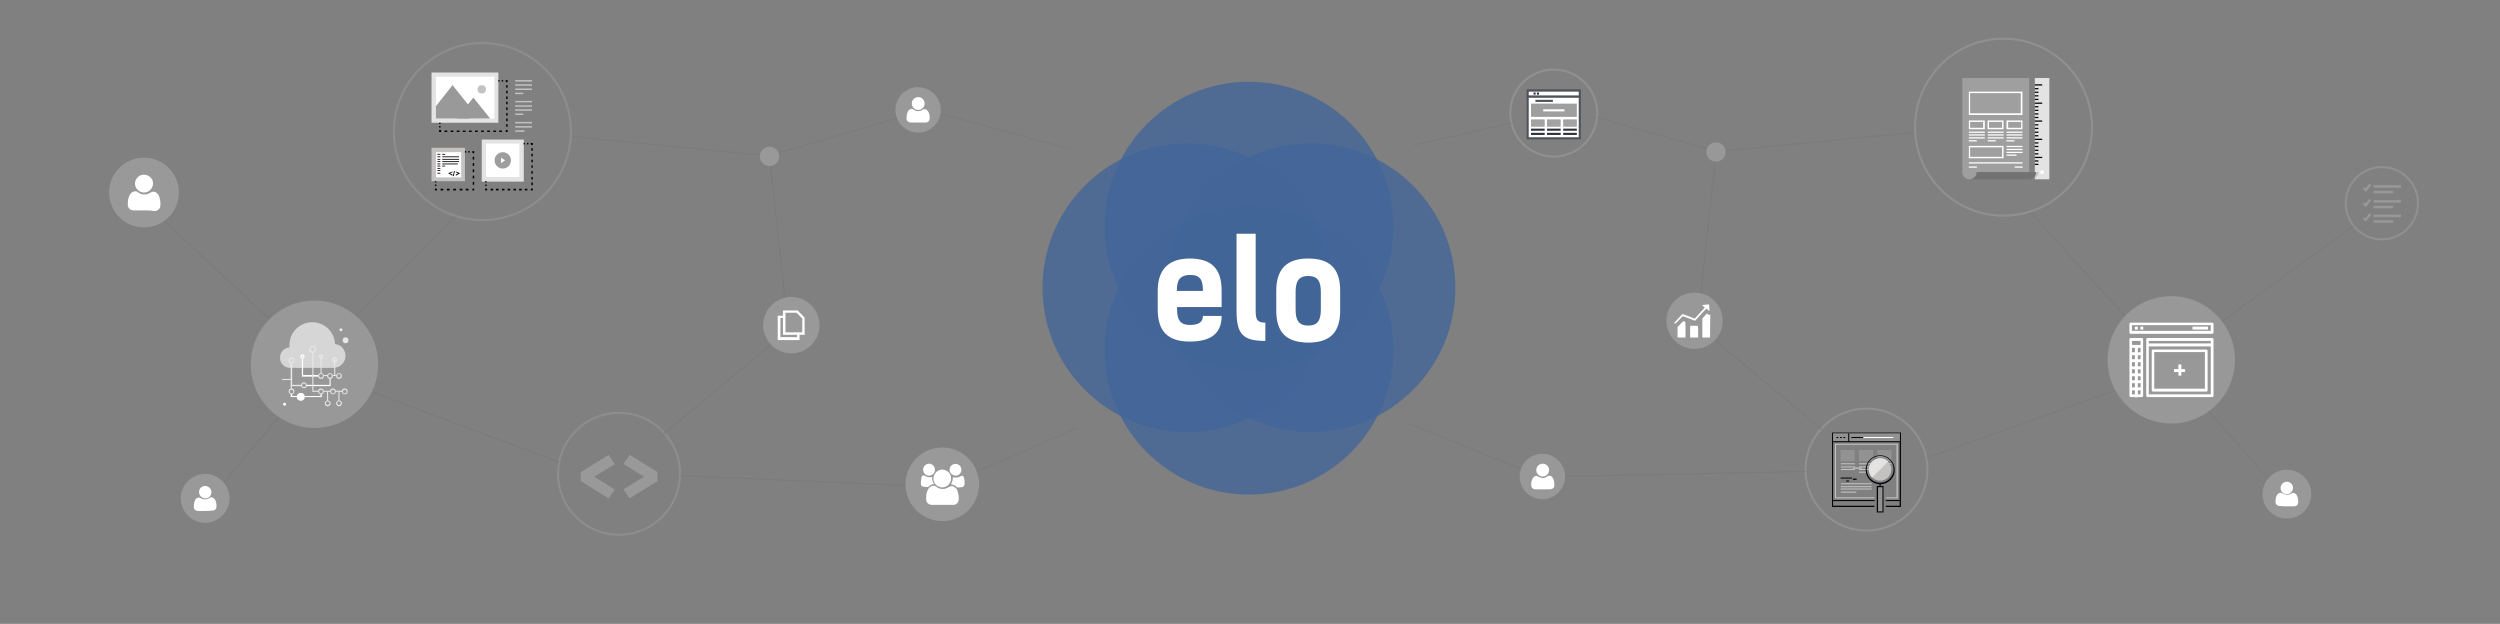 <?xml version="1.0" encoding="utf-8"?>
<!-- Generator: Adobe Illustrator 19.0.0, SVG Export Plug-In . SVG Version: 6.00 Build 0)  -->
<svg version="1.1" id="Camada_1" xmlns="http://www.w3.org/2000/svg" xmlns:xlink="http://www.w3.org/1999/xlink" x="0px" y="0px"
	 viewBox="199 158.2 1189.4 296.8" style="enable-background:new 199 158.2 1189.4 296.8;" xml:space="preserve">
<rect x="199" y="158.2" width="1189.4" height="296.8" fill="#808080" stroke="none"/>
<style type="text/css">
	.st0{opacity:0.8;}
	.st1{fill:#426599;}
	.st2{fill:#FFFFFF;}
	.st3{fill:#9F9FA0;}
	.st4{fill:#A2A2A3;}
	.st5{fill:none;}
	.st6{fill:#2D3036;}
	.st7{fill:#4F5358;}
	.st8{fill:none;stroke:#909091;stroke-miterlimit:10;}
	.st9{fill:#999999;}
	.st10{fill:none;stroke:#8D8D8E;stroke-miterlimit:10;}
	.st11{opacity:0.9;fill:none;stroke:#797A79;stroke-width:0.5;stroke-miterlimit:10;enable-background:new    ;}
	.st12{fill:#E3E3E4;}
	.st13{fill:#C3C2C1;}
	.st14{fill:#040206;}
	.st15{fill:#9E9E9E;}
	.st16{fill:#989899;}
	.st17{fill:#929293;}
	.st18{fill:#727272;}
	.st19{opacity:0.6;}
	.st20{fill:#E9E8E7;}
</style>
<g id="Camada_1_1_">
	<g id="XMLID_353_">
		<g id="XMLID_163_">
			<g id="XMLID_170_" class="st0">
				<circle id="XMLID_171_" class="st1" cx="793.2" cy="265.8" r="68.7"/>
			</g>
			<g id="XMLID_168_" class="st0">
				<circle id="XMLID_169_" class="st1" cx="793.2" cy="324.8" r="68.7"/>
			</g>
			<g id="XMLID_166_" class="st0">
				<circle id="XMLID_167_" class="st1" cx="822.7" cy="295.1" r="68.7"/>
			</g>
			<g id="XMLID_164_" class="st0">
				<circle id="XMLID_165_" class="st1" cx="763.7" cy="295.1" r="68.7"/>
			</g>
		</g>
	</g>
	<g id="XMLID_354_">
		<g id="XMLID_569_">
			<path id="XMLID_575_" class="st2" d="M780.2,308.5c0,8.2-4.9,12.2-15.2,12.2c-10.2,0-15.2-4.7-15.2-15.3v-8.9
				c0-9.8,4.9-15.3,15.2-15.3s15.2,4.7,15.2,15.3v7.8H759v1c0,6.3,2.5,7.5,6.2,7.5c4.3,0,6.1-1.5,6.1-4.3L780.2,308.5L780.2,308.5z
				 M758.9,296.6h12.4c0-4.9-1-7.6-6.1-7.6C759.9,289.1,758.9,292,758.9,296.6z"/>
			<path id="XMLID_573_" class="st2" d="M787.3,269.4h9.1V306c0,4.3,0.7,5.7,4.6,5.7v8.7c-10.6,0-13.7-3.1-13.7-14.3L787.3,269.4
				L787.3,269.4z"/>
			<path id="XMLID_570_" class="st2" d="M806.2,305.9v-9.4c0-10.2,4.9-15.3,15.2-15.3c10.2,0,15.2,4.7,15.2,15.3v9.4
				c0,10.6-4.9,15.3-15.2,15.3C811.1,321.1,806.2,316.5,806.2,305.9z M827.4,305.5v-8.4c0-4.8-1.3-7.6-6-7.6s-6,2.8-6,7.6v8.4
				c0,4.8,1.3,7.6,6,7.6S827.4,310.3,827.4,305.5z"/>
		</g>
	</g>
</g>
<g id="Camada_2">
	<rect id="XMLID_709_" x="925.8" y="204.2" class="st2" width="24.8" height="19.8"/>
	<rect id="XMLID_689_" x="927.4" y="207.5" class="st3" width="21.8" height="6.3"/>
	<rect id="XMLID_688_" x="927.4" y="215" class="st4" width="6.5" height="3.5"/>
	<line id="XMLID_687_" class="st5" x1="927.4" y1="219.9" x2="933.8" y2="219.9"/>
	<rect id="XMLID_686_" x="927.4" y="219.4" class="st6" width="6.5" height="1"/>
	<line id="XMLID_671_" class="st5" x1="933.8" y1="221.8" x2="927.4" y2="221.8"/>
	<rect id="XMLID_670_" x="927.4" y="221.4" class="st6" width="6.5" height="1"/>
	<line id="XMLID_668_" class="st5" x1="935" y1="219.9" x2="941.5" y2="219.9"/>
	<rect id="XMLID_667_" x="935" y="219.4" class="st6" width="6.5" height="1"/>
	<rect id="XMLID_664_" x="933.2" y="210.2" class="st2" width="10.1" height="1"/>
	<line id="XMLID_662_" class="st5" x1="941.5" y1="221.8" x2="935" y2="221.8"/>
	<rect id="XMLID_661_" x="935" y="221.4" class="st6" width="6.5" height="1"/>
	<line id="XMLID_659_" class="st5" x1="942.7" y1="219.9" x2="949.1" y2="219.9"/>
	<rect id="XMLID_657_" x="942.7" y="219.4" class="st6" width="6.5" height="1"/>
	<line id="XMLID_655_" class="st5" x1="949.1" y1="221.8" x2="942.7" y2="221.8"/>
	<rect id="XMLID_654_" x="942.7" y="221.4" class="st6" width="6.5" height="1"/>
	<rect id="XMLID_652_" x="935" y="215" class="st4" width="6.5" height="3.5"/>
	<rect id="XMLID_651_" x="942.7" y="215" class="st4" width="6.5" height="3.5"/>
	<rect id="XMLID_650_" x="925.8" y="201.3" class="st2" width="24.8" height="2.9"/>
	<line id="XMLID_641_" class="st5" x1="928.6" y1="202.7" x2="929.5" y2="202.7"/>
	<rect id="XMLID_638_" x="928.6" y="202.2" class="st6" width="1" height="1"/>
	<line id="XMLID_636_" class="st5" x1="930.2" y1="202.7" x2="931.1" y2="202.7"/>
	<rect id="XMLID_635_" x="930.2" y="202.2" class="st6" width="1" height="1"/>
	<path id="XMLID_691_" class="st7" d="M951.1,224.5h-25.8v-20.8h25.8V224.5z M926.3,223.5h23.8v-18.9h-23.8V223.5z"/>
	<path id="XMLID_647_" class="st7" d="M951.1,204.6h-25.8v-3.9h25.8V204.6z M926.3,203.7h23.8v-1.9h-23.8V203.7z"/>
	<g id="XMLID_619_">
		<rect id="XMLID_620_" x="929.5" y="205.7" class="st7" width="8.3" height="1"/>
	</g>
	<circle id="XMLID_2183_" class="st8" cx="938.2" cy="212" r="20.7"/>
	<polygon id="XMLID_3925_" class="st9" points="488.5,395.3 475.3,387.1 475.3,382.8 488.6,374.6 491.5,379 481.7,385 491.5,391.1 	
		"/>
	<polygon id="XMLID_3922_" class="st9" points="498.5,395.3 495.6,391 505.4,385 495.6,378.9 498.6,374.6 511.8,382.8 511.8,387.1 	
		"/>
	<circle id="XMLID_3919_" class="st10" cx="493.5" cy="383.6" r="29"/>
	<line id="XMLID_3918_" class="st11" x1="274.9" y1="261.3" x2="327.4" y2="310.1"/>
	<line id="XMLID_3917_" class="st11" x1="711.3" y1="361.8" x2="661.3" y2="383.6"/>
	<line id="XMLID_3916_" class="st11" x1="631.3" y1="212.8" x2="565.1" y2="232.2"/>
	<line id="XMLID_3915_" class="st11" x1="565.6" y1="232.4" x2="470.2" y2="223.1"/>
	<line id="XMLID_3914_" class="st11" x1="565.1" y1="232.7" x2="572.5" y2="301.1"/>
	<line id="XMLID_3913_" class="st11" x1="644.7" y1="211.8" x2="708.8" y2="229.3"/>
	<line id="XMLID_3912_" class="st11" x1="514.8" y1="364.5" x2="567.8" y2="320.4"/>
	<line id="XMLID_3911_" class="st11" x1="368.4" y1="308.6" x2="415.4" y2="261.3"/>
	<line id="XMLID_3910_" class="st11" x1="303.5" y1="390" x2="331.6" y2="356.5"/>
	<line id="XMLID_3909_" class="st11" x1="522.6" y1="384.5" x2="635.6" y2="389.4"/>
	<line id="XMLID_3908_" class="st11" x1="375.7" y1="344.6" x2="465.1" y2="378.1"/>
	<circle id="XMLID_3905_" class="st9" cx="267.5" cy="249.8" r="16.6"/>
	<path id="XMLID_3904_" class="st2" d="M267.5,258.3c-1.6,0-3.1,0-4.7,0c-1,0-1.8-0.2-2.5-1.1c-0.4-0.5-0.5-1.1-0.5-1.6
		c0-1.6,0.1-3.2,0.9-4.6c0.5-1,1.3-1.6,2.5-1.8c0.3-0.1,0.6,0,1,0.2c0.7,0.5,1.5,1,2.3,1.2c1.4,0.3,2.7,0.1,3.8-0.6
		c0.1-0.1,0.2-0.2,0.4-0.2c1-0.6,1.8-0.6,2.7,0.1c1,0.6,1.4,1.7,1.6,2.8c0.3,1.1,0.4,2.1,0.3,3.3c-0.1,1.4-1,2.3-2.3,2.6
		c-0.2,0-0.5,0-0.7,0C270.6,258.3,269.1,258.3,267.5,258.3z"/>
	<path id="XMLID_3903_" class="st2" d="M271.8,245.6c-0.1,2.3-2,4.3-4.4,4.2c-2.3-0.1-4.2-2-4.2-4.3c0.1-2.3,2-4.3,4.4-4.2
		S271.9,243.3,271.8,245.6z"/>
	<circle id="XMLID_3900_" class="st9" cx="296.6" cy="395.3" r="11.6"/>
	<path id="XMLID_3899_" class="st2" d="M296.6,401.3c-1.1,0-2.1,0-3.3,0c-0.6,0-1.3-0.2-1.7-0.7c-0.2-0.3-0.3-0.7-0.4-1.2
		c0-1.1,0.1-2.2,0.6-3.2c0.3-0.7,0.9-1.2,1.7-1.3c0.2,0,0.4,0,0.6,0.1c0.5,0.3,1,0.6,1.6,0.7c1,0.2,1.8,0,2.7-0.4
		c0.1-0.1,0.2-0.1,0.3-0.2c0.6-0.4,1.3-0.4,1.9,0.1c0.6,0.4,1,1.2,1.2,1.9c0.2,0.7,0.2,1.5,0.2,2.2c-0.1,1-0.6,1.6-1.6,1.8
		c-0.2,0-0.3,0-0.5,0C298.7,401.3,297.6,401.3,296.6,401.3z"/>
	<path id="XMLID_3898_" class="st2" d="M299.6,392.4c0,1.7-1.4,3-3,2.9c-1.6,0-2.9-1.4-2.9-3c0-1.7,1.4-3,3-2.9
		C298.3,389.5,299.6,390.8,299.6,392.4z"/>
	<circle id="XMLID_3884_" class="st10" cx="428.5" cy="220.8" r="42.1"/>
	<g id="XMLID_3882_">
		<rect id="XMLID_3883_" x="404.3" y="192.7" class="st12" width="31.8" height="23.9"/>
	</g>
	<g id="XMLID_3880_">
		<rect id="XMLID_3881_" x="404.3" y="228.5" class="st13" width="15.9" height="15.9"/>
	</g>
	<g id="XMLID_3878_">
		<rect id="XMLID_3879_" x="406.4" y="230.6" class="st2" width="12" height="12"/>
	</g>
	<g id="XMLID_3841_">
		<g id="XMLID_3876_">
			<rect id="XMLID_3877_" x="436.1" y="196.3" class="st14" width="0.6" height="0.7"/>
		</g>
		<g id="XMLID_3874_">
			<rect id="XMLID_3875_" x="437.7" y="196.3" class="st14" width="0.7" height="0.7"/>
		</g>
		<g id="XMLID_3872_">
			<polygon id="XMLID_3873_" class="st14" points="440.5,197.3 439.8,197.3 439.8,197.1 439.6,197.1 439.6,196.3 440.5,196.3 			"/>
		</g>
		<g id="XMLID_3862_">
			<path id="XMLID_3863_" class="st14" d="M440.5,218.5h-0.7v-1.2h0.7V218.5z M440.5,215.8h-0.7v-1.2h0.7V215.8z M440.5,213.2h-0.7
				V212h0.7V213.2z M440.5,210.5h-0.7v-1.2h0.7V210.5z M440.5,207.8h-0.7v-1.2h0.7V207.8z M440.5,205.3h-0.7v-1.2h0.7V205.3z
				 M440.5,202.6h-0.7v-1.2h0.7V202.6z M440.5,199.9h-0.7v-1.2h0.7V199.9z"/>
		</g>
		<g id="XMLID_3860_">
			<polygon id="XMLID_3861_" class="st14" points="440.5,221 439.6,221 439.6,220.2 439.8,220.2 439.8,220 440.5,220 			"/>
		</g>
		<g id="XMLID_3848_">
			<path id="XMLID_3849_" class="st14" d="M437.8,221h-1.3v-0.7h1.3V221z M435,221h-1.3v-0.7h1.3V221z M432.1,221h-1.3v-0.7h1.3V221
				z M429.2,221h-1.3v-0.7h1.3V221z M426.3,221H425v-0.7h1.3V221z M423.4,221h-1.3v-0.7h1.3V221z M420.5,221h-1.3v-0.7h1.3V221z
				 M417.6,221h-1.3v-0.7h1.3V221z M414.7,221h-1.3v-0.7h1.3V221z M411.8,221h-1.3v-0.7h1.3V221z"/>
		</g>
		<g id="XMLID_3846_">
			<polygon id="XMLID_3847_" class="st14" points="408.9,221 407.9,221 407.9,220 408.7,220 408.7,220.2 408.9,220.2 			"/>
		</g>
		<g id="XMLID_3844_">
			<rect id="XMLID_3845_" x="407.9" y="218.2" class="st14" width="0.7" height="0.7"/>
		</g>
		<g id="XMLID_3842_">
			<rect id="XMLID_3843_" x="407.9" y="216.6" class="st14" width="0.7" height="0.6"/>
		</g>
	</g>
	<g id="XMLID_3812_">
		<g id="XMLID_3839_">
			<rect id="XMLID_3840_" x="420.2" y="230.1" class="st14" width="0.6" height="0.7"/>
		</g>
		<g id="XMLID_3837_">
			<rect id="XMLID_3838_" x="421.8" y="230.1" class="st14" width="0.7" height="0.7"/>
		</g>
		<g id="XMLID_3835_">
			<polygon id="XMLID_3836_" class="st14" points="424.6,231.1 423.9,231.1 423.9,230.9 423.7,230.9 423.7,230.1 424.6,230.1 			"/>
		</g>
		<g id="XMLID_3828_">
			<path id="XMLID_3829_" class="st14" d="M424.6,246.1h-0.7v-1.3h0.7V246.1z M424.6,243.1h-0.7v-1.3h0.7V243.1z M424.6,240.1h-0.7
				v-1.3h0.7V240.1z M424.6,237.1h-0.7v-1.3h0.7V237.1z M424.6,234.1h-0.7v-1.3h0.7V234.1z"/>
		</g>
		<g id="XMLID_3826_">
			<polygon id="XMLID_3827_" class="st14" points="424.6,248.8 423.7,248.8 423.7,248.1 423.9,248.1 423.9,247.9 424.6,247.9 			"/>
		</g>
		<g id="XMLID_3819_">
			<path id="XMLID_3820_" class="st14" d="M421.9,248.8h-1.3V248h1.3V248.8z M419,248.8h-1.3V248h1.3V248.8z M415.9,248.8h-1.3V248
				h1.3V248.8z M412.9,248.8h-1.3V248h1.3V248.8z M409.9,248.8h-1.3V248h1.3V248.8z"/>
		</g>
		<g id="XMLID_3817_">
			<polygon id="XMLID_3818_" class="st14" points="406.9,248.8 405.9,248.8 405.9,247.9 406.7,247.9 406.7,248.1 406.9,248.1 			"/>
		</g>
		<g id="XMLID_3815_">
			<rect id="XMLID_3816_" x="405.9" y="246" class="st14" width="0.7" height="0.7"/>
		</g>
		<g id="XMLID_3813_">
			<rect id="XMLID_3814_" x="405.9" y="244.4" class="st14" width="0.7" height="0.6"/>
		</g>
	</g>
	<g id="XMLID_3810_">
		<rect id="XMLID_3811_" x="428.2" y="224.6" class="st12" width="20" height="20"/>
	</g>
	<g id="XMLID_3808_">
		<rect id="XMLID_3809_" x="430.2" y="226.5" class="st2" width="15.9" height="15.9"/>
	</g>
	<g id="XMLID_3775_">
		<g id="XMLID_3806_">
			<rect id="XMLID_3807_" x="448.1" y="226.2" class="st14" width="0.6" height="0.7"/>
		</g>
		<g id="XMLID_3804_">
			<rect id="XMLID_3805_" x="449.7" y="226.2" class="st14" width="0.7" height="0.7"/>
		</g>
		<g id="XMLID_3802_">
			<polygon id="XMLID_3803_" class="st14" points="452.5,227.2 451.7,227.2 451.7,226.9 451.5,226.9 451.5,226.2 452.5,226.2 			"/>
		</g>
		<g id="XMLID_3793_">
			<path id="XMLID_3794_" class="st14" d="M452.5,246.3h-0.7V245h0.7V246.3z M452.5,243.6h-0.7v-1.2h0.7V243.6z M452.5,240.8h-0.7
				v-1.2h0.7V240.8z M452.5,238h-0.7v-1.1h0.7V238z M452.5,235.4h-0.7v-1.2h0.7V235.4z M452.5,232.6h-0.7v-1.2h0.7V232.6z
				 M452.5,229.9h-0.7v-1.2h0.7V229.9z"/>
		</g>
		<g id="XMLID_3791_">
			<polygon id="XMLID_3792_" class="st14" points="452.5,248.8 451.5,248.8 451.5,248.1 451.7,248.1 451.7,247.9 452.5,247.9 			"/>
		</g>
		<g id="XMLID_3782_">
			<path id="XMLID_3783_" class="st14" d="M449.9,248.8h-1.2V248h1.2V248.8z M447.2,248.8H446V248h1.2V248.8z M444.5,248.8h-1.2V248
				h1.2V248.8z M441.7,248.8h-1.2V248h1.2V248.8z M439,248.8h-1.2V248h1.2V248.8z M436.2,248.8H435V248h1.2V248.8z M433.6,248.8
				h-1.2V248h1.2V248.8z"/>
		</g>
		<g id="XMLID_3780_">
			<polygon id="XMLID_3781_" class="st14" points="430.8,248.8 429.8,248.8 429.8,247.9 430.6,247.9 430.6,248.1 430.8,248.1 			"/>
		</g>
		<g id="XMLID_3778_">
			<rect id="XMLID_3779_" x="429.8" y="246" class="st14" width="0.7" height="0.7"/>
		</g>
		<g id="XMLID_3776_">
			<rect id="XMLID_3777_" x="429.8" y="244.4" class="st14" width="0.7" height="0.6"/>
		</g>
	</g>
	<g id="XMLID_3773_">
		<rect id="XMLID_3774_" x="406.4" y="194.7" class="st2" width="27.8" height="20"/>
	</g>
	<polygon id="XMLID_3770_" class="st9" points="406.4,208.7 414.3,198.7 422.3,208.7 422.3,214.6 406.4,214.6 	"/>
	<polygon id="XMLID_3767_" class="st9" points="432.2,214.6 424.2,204.6 416.3,214.6 	"/>
	<g id="XMLID_3765_">
		<circle id="XMLID_3766_" class="st13" cx="428.2" cy="200.7" r="2"/>
	</g>
	<g id="XMLID_3760_">
		<g id="XMLID_110_">
			<circle id="XMLID_111_" class="st15" cx="438.2" cy="234.5" r="3.9"/>
		</g>
	</g>
	<g id="XMLID_3758_">
		<polygon id="XMLID_3759_" class="st2" points="437.4,233.2 437.4,235.8 439.3,234.5 		"/>
	</g>
	<g id="XMLID_3756_">
		<rect id="XMLID_3757_" x="444.1" y="196.3" class="st13" width="8" height="0.7"/>
	</g>
	<g id="XMLID_3754_">
		<rect id="XMLID_3755_" x="444.1" y="198.3" class="st13" width="8" height="0.7"/>
	</g>
	<g id="XMLID_3752_">
		<rect id="XMLID_3753_" x="444.1" y="200.3" class="st13" width="8" height="0.7"/>
	</g>
	<g id="XMLID_3750_">
		<rect id="XMLID_3751_" x="444.1" y="202.3" class="st13" width="3.9" height="0.7"/>
	</g>
	<g id="XMLID_3748_">
		<rect id="XMLID_3749_" x="444.1" y="206.2" class="st13" width="8" height="0.7"/>
	</g>
	<g id="XMLID_3746_">
		<rect id="XMLID_3747_" x="444.1" y="208.3" class="st13" width="8" height="0.7"/>
	</g>
	<g id="XMLID_3744_">
		<rect id="XMLID_3745_" x="444.1" y="210.2" class="st13" width="8" height="0.7"/>
	</g>
	<g id="XMLID_3742_">
		<rect id="XMLID_3743_" x="444.1" y="212.2" class="st13" width="3.9" height="0.7"/>
	</g>
	<g id="XMLID_3740_">
		<rect id="XMLID_3741_" x="444.1" y="216.2" class="st13" width="8" height="0.7"/>
	</g>
	<g id="XMLID_3738_">
		<rect id="XMLID_3739_" x="444.1" y="218.2" class="st13" width="8" height="0.7"/>
	</g>
	<g id="XMLID_3736_">
		<rect id="XMLID_3737_" x="444.1" y="220.2" class="st13" width="4.4" height="0.7"/>
	</g>
	<g id="XMLID_3729_">
		<g id="XMLID_3734_">
			<polygon id="XMLID_3735_" class="st14" points="414.2,241.8 412.2,240.6 414.2,239.8 414.4,240.1 413.1,240.6 414.4,241.4 			"/>
		</g>
		<g id="XMLID_3732_">
			<polygon id="XMLID_3733_" class="st14" points="415.9,241.8 415.8,241.4 416.9,240.6 415.8,240.1 415.9,239.8 417.9,240.6 			"/>
		</g>
		<g id="XMLID_3730_">
			
				<rect id="XMLID_3731_" x="414.8" y="239.5" transform="matrix(0.977 0.213 -0.213 0.977 60.762 -82.838)" class="st14" width="0.4" height="2.5"/>
		</g>
	</g>
	<g id="XMLID_3727_">
		<rect id="XMLID_3728_" x="407.1" y="231.4" class="st14" width="1.4" height="0.4"/>
	</g>
	<g id="XMLID_3725_">
		<rect id="XMLID_3726_" x="407.1" y="232.6" class="st14" width="1.4" height="0.4"/>
	</g>
	<g id="XMLID_3723_">
		<rect id="XMLID_3724_" x="407.1" y="233.8" class="st14" width="1.4" height="0.4"/>
	</g>
	<g id="XMLID_3721_">
		<rect id="XMLID_3722_" x="407.1" y="234.9" class="st14" width="1.4" height="0.4"/>
	</g>
	<g id="XMLID_3719_">
		<rect id="XMLID_3720_" x="407.1" y="236" class="st14" width="1.4" height="0.4"/>
	</g>
	<g id="XMLID_3717_">
		<rect id="XMLID_3718_" x="409.4" y="231.4" class="st14" width="1.4" height="0.4"/>
	</g>
	<g id="XMLID_3715_">
		<rect id="XMLID_3716_" x="409.4" y="232.6" class="st14" width="8" height="0.4"/>
	</g>
	<g id="XMLID_3713_">
		<rect id="XMLID_3714_" x="409.4" y="233.8" class="st14" width="8" height="0.4"/>
	</g>
	<g id="XMLID_3711_">
		<rect id="XMLID_3712_" x="409.4" y="234.9" class="st14" width="8" height="0.4"/>
	</g>
	<g id="XMLID_3709_">
		<rect id="XMLID_3710_" x="409.4" y="236" class="st14" width="7.4" height="0.4"/>
	</g>
	<g id="XMLID_3707_">
		<rect id="XMLID_3708_" x="407.1" y="237" class="st14" width="1.4" height="0.4"/>
	</g>
	<g id="XMLID_3705_">
		<rect id="XMLID_3706_" x="407.1" y="238.1" class="st14" width="1.4" height="0.4"/>
	</g>
	<g id="XMLID_3703_">
		<rect id="XMLID_3704_" x="407.1" y="239.1" class="st14" width="1.4" height="0.4"/>
	</g>
	<g id="XMLID_3701_">
		<rect id="XMLID_3702_" x="407.1" y="240.4" class="st14" width="1.4" height="0.4"/>
	</g>
	<g id="XMLID_3699_">
		<rect id="XMLID_3700_" x="409.4" y="237" class="st14" width="1.4" height="0.4"/>
	</g>
	<circle id="XMLID_3691_" class="st16" cx="348.6" cy="331.5" r="30.3"/>
	<rect id="XMLID_1196_" x="1083.4" y="378.6" class="st13" width="6.7" height="0.5"/>
	<rect id="XMLID_1195_" x="1083.4" y="380.1" class="st13" width="6.7" height="0.5"/>
	<rect id="XMLID_1194_" x="1083.4" y="381.3" class="st13" width="6.7" height="0.5"/>
	<rect id="XMLID_1193_" x="1083.4" y="382.6" class="st13" width="3.3" height="0.5"/>
	<rect id="XMLID_1192_" x="1092.2" y="378.6" class="st13" width="6.7" height="0.5"/>
	<rect id="XMLID_1191_" x="1092.2" y="380.1" class="st13" width="6.7" height="0.5"/>
	<rect id="XMLID_1190_" x="1092.2" y="381.3" class="st13" width="6.7" height="0.5"/>
	<rect id="XMLID_1189_" x="1092.2" y="382.6" class="st13" width="3.3" height="0.5"/>
	<rect id="XMLID_1188_" x="1083.4" y="372.3" class="st17" width="6.7" height="5.3"/>
	<rect id="XMLID_1187_" x="1092.2" y="372.3" class="st17" width="6.7" height="5.3"/>
	<rect id="XMLID_1186_" x="1092.2" y="389.6" class="st17" width="2.7" height="12.1"/>
	<rect id="XMLID_1185_" x="1070.9" y="396.1" class="st14" width="20" height="0.5"/>
	<rect id="XMLID_1184_" x="1096.2" y="396.1" class="st14" width="6.7" height="0.5"/>
	<polygon id="XMLID_1183_" class="st14" points="1103.4,399.4 1096.2,399.4 1096.2,398.8 1102.8,398.8 1102.8,364.5 1071.1,364.5 
		1071.1,398.8 1090.8,398.8 1090.8,399.4 1070.6,399.4 1070.6,364 1103.4,364 	"/>
	<rect id="XMLID_1182_" x="1074.8" y="378.6" class="st13" width="6.7" height="0.5"/>
	<rect id="XMLID_1179_" x="1074.8" y="380.1" class="st13" width="6.7" height="0.5"/>
	<rect id="XMLID_1178_" x="1074.8" y="381.3" class="st13" width="6.7" height="0.5"/>
	<rect id="XMLID_1176_" x="1080.6" y="380.6" class="st13" width="4.3" height="0.6"/>
	<rect id="XMLID_1175_" x="1074.8" y="388.1" class="st13" width="14.7" height="0.5"/>
	<rect id="XMLID_1173_" x="1074.8" y="389.5" class="st13" width="14.7" height="0.5"/>
	<rect id="XMLID_1171_" x="1074.8" y="390.6" class="st13" width="14.7" height="0.5"/>
	<rect id="XMLID_1170_" x="1074.8" y="392.1" class="st13" width="7.4" height="0.5"/>
	<rect id="XMLID_1165_" x="1071.1" y="364.4" class="st17" width="31.8" height="3.9"/>
	<rect id="XMLID_1147_" x="1072.7" y="366.1" class="st14" width="0.9" height="0.5"/>
	<rect id="XMLID_1146_" x="1074.4" y="366.1" class="st14" width="0.9" height="0.5"/>
	<rect id="XMLID_1145_" x="1076" y="366.1" class="st14" width="0.9" height="0.5"/>
	<rect id="XMLID_1144_" x="1079.8" y="366.1" class="st14" width="5.8" height="0.5"/>
	<rect id="XMLID_1143_" x="1085.5" y="366.1" class="st2" width="14.3" height="0.5"/>
	<rect id="XMLID_1142_" x="1071.1" y="368.1" class="st14" width="31.8" height="0.5"/>
	<rect id="XMLID_1141_" x="1078.3" y="364.4" class="st14" width="0.5" height="3.9"/>
	<path id="XMLID_1114_" class="st14" d="M1093.5,388.6c-3.8,0-6.9-3.1-6.9-6.9s3.1-6.9,6.9-6.9s6.9,3.1,6.9,6.9
		C1100.5,385.5,1097.4,388.6,1093.5,388.6z M1093.5,375.1c-3.5,0-6.4,2.9-6.4,6.4s2.9,6.4,6.4,6.4s6.4-2.9,6.4-6.4
		S1097.1,375.1,1093.5,375.1z"/>
	<circle id="XMLID_1113_" class="st13" cx="1093.5" cy="381.6" r="5.3"/>
	<path id="XMLID_1109_" class="st12" d="M1089.7,385.4c-2.1-2.1-2.1-5.5,0-7.6s5.5-2.1,7.6,0L1089.7,385.4z"/>
	<rect id="XMLID_1108_" x="1093.2" y="388.4" class="st14" width="0.5" height="1.4"/>
	<path id="XMLID_908_" class="st14" d="M1095.1,402h-3.2v-12.6h3.2V402z M1092.5,401.5h2.1V390h-2.1V401.5z"/>
	<polygon id="XMLID_907_" class="st13" points="1101.9,395.3 1096.2,395.3 1096.2,394.8 1101.3,394.8 1101.3,369.8 1072.5,369.8 
		1072.5,394.8 1090.8,394.8 1090.8,395.3 1072,395.3 1072,369.3 1101.9,369.3 	"/>
	<rect id="XMLID_906_" x="1074.7" y="372.3" class="st17" width="6.7" height="5.3"/>
	<rect id="XMLID_905_" x="1074.7" y="385.4" class="st14" width="5.4" height="0.5"/>
	<rect id="XMLID_904_" x="1080.5" y="385.9" class="st14" width="1.8" height="0.6"/>
	<rect id="XMLID_23_" x="1077.3" y="386.8" class="st14" width="1.4" height="0.5"/>
	<rect id="XMLID_3112_" x="1328.2" y="246.3" class="st16" width="13.1" height="1.2"/>
	<rect id="XMLID_3110_" x="1328.2" y="249" class="st16" width="9.4" height="1.2"/>
	<rect id="XMLID_3108_" x="1328.2" y="253.4" class="st16" width="13.1" height="1.2"/>
	<rect id="XMLID_3106_" x="1328.2" y="256.1" class="st16" width="9.4" height="1.2"/>
	<polygon id="XMLID_3104_" class="st16" points="1324.5,249.5 1323.2,248.1 1323.9,247.3 1324.4,247.9 1326.2,245.5 1327.2,246.3 	
		"/>
	<polygon id="XMLID_3102_" class="st16" points="1324.5,256.8 1323.2,255.4 1323.9,254.5 1324.4,255 1326.2,252.9 1327.2,253.5 	"/>
	<rect id="XMLID_3100_" x="1328.2" y="260.3" class="st16" width="13.1" height="1.2"/>
	<rect id="XMLID_3098_" x="1328.2" y="263" class="st16" width="9.4" height="1.2"/>
	<polygon id="XMLID_3096_" class="st16" points="1324.5,263.6 1323.2,262.4 1323.9,261.5 1324.4,262 1326.2,259.6 1327.2,260.4 	"/>
	<g id="XMLID_3040_">
		<g id="XMLID_3092_">
			<rect id="XMLID_3093_" x="1167.1" y="195.3" class="st12" width="6.9" height="48.2"/>
		</g>
		<g id="XMLID_3090_">
			<rect id="XMLID_3091_" x="1167.1" y="198.3" class="st14" width="3.5" height="0.6"/>
		</g>
		<g id="XMLID_3088_">
			<rect id="XMLID_3089_" x="1167.1" y="207" class="st14" width="3.5" height="0.6"/>
		</g>
		<g id="XMLID_3086_">
			<rect id="XMLID_3087_" x="1167.1" y="200.1" class="st14" width="1.7" height="0.6"/>
		</g>
		<g id="XMLID_3084_">
			<rect id="XMLID_3085_" x="1167.1" y="203.5" class="st14" width="1.7" height="0.6"/>
		</g>
		<g id="XMLID_3082_">
			<rect id="XMLID_3083_" x="1167.1" y="201.8" class="st14" width="1.7" height="0.6"/>
		</g>
		<g id="XMLID_3080_">
			<rect id="XMLID_3081_" x="1167.1" y="205.2" class="st14" width="1.7" height="0.6"/>
		</g>
		<g id="XMLID_3078_">
			<rect id="XMLID_3079_" x="1167.1" y="208.7" class="st14" width="1.7" height="0.6"/>
		</g>
		<g id="XMLID_3076_">
			<rect id="XMLID_3077_" x="1167.1" y="212.1" class="st14" width="1.7" height="0.6"/>
		</g>
		<g id="XMLID_3074_">
			<rect id="XMLID_3075_" x="1167.1" y="210.4" class="st14" width="1.7" height="0.6"/>
		</g>
		<g id="XMLID_3072_">
			<rect id="XMLID_3073_" x="1167.1" y="213.8" class="st14" width="1.7" height="0.6"/>
		</g>
		<g id="XMLID_3070_">
			<rect id="XMLID_3071_" x="1167.1" y="215.5" class="st14" width="3.5" height="0.6"/>
		</g>
		<g id="XMLID_3068_">
			<rect id="XMLID_3069_" x="1167.1" y="224.2" class="st14" width="3.5" height="0.6"/>
		</g>
		<g id="XMLID_3066_">
			<rect id="XMLID_3067_" x="1167.1" y="217.3" class="st14" width="1.7" height="0.6"/>
		</g>
		<g id="XMLID_3064_">
			<rect id="XMLID_3065_" x="1167.1" y="220.8" class="st14" width="1.7" height="0.6"/>
		</g>
		<g id="XMLID_3062_">
			<rect id="XMLID_3063_" x="1167.1" y="219" class="st14" width="1.7" height="0.6"/>
		</g>
		<g id="XMLID_3060_">
			<rect id="XMLID_3061_" x="1167.1" y="222.5" class="st14" width="1.7" height="0.6"/>
		</g>
		<g id="XMLID_3058_">
			<rect id="XMLID_3059_" x="1167.1" y="232.8" class="st14" width="3.5" height="0.6"/>
		</g>
		<g id="XMLID_3053_">
			<rect id="XMLID_3054_" x="1167.1" y="234.5" class="st14" width="1.7" height="0.6"/>
		</g>
		<g id="XMLID_3051_">
			<rect id="XMLID_3052_" x="1167.1" y="236.1" class="st14" width="1.7" height="0.6"/>
		</g>
		<g id="XMLID_3049_">
			<rect id="XMLID_3050_" x="1167.1" y="225.9" class="st14" width="1.7" height="0.6"/>
		</g>
		<g id="XMLID_3047_">
			<rect id="XMLID_3048_" x="1167.1" y="229.4" class="st14" width="1.7" height="0.6"/>
		</g>
		<g id="XMLID_3045_">
			<rect id="XMLID_3046_" x="1167.1" y="227.6" class="st14" width="1.7" height="0.6"/>
		</g>
		<g id="XMLID_3043_">
			<rect id="XMLID_3044_" x="1167.1" y="231.1" class="st14" width="1.7" height="0.6"/>
		</g>
		<g id="XMLID_3041_">
			<circle id="XMLID_3042_" class="st2" cx="1170.5" cy="240.1" r="0.9"/>
		</g>
	</g>
	<g id="XMLID_3037_">
		<g id="XMLID_3038_">
			<path id="XMLID_3039_" class="st13" d="M1168.8,240.1h-1.7v3C1168.1,242.4,1168.8,241.4,1168.8,240.1z"/>
		</g>
	</g>
	<path id="XMLID_3036_" class="st3" d="M1139.5,240.1h24.9v-44.8h-31.8v44.8c0,1.9,1.5,3.4,3.4,3.4S1139.5,242,1139.5,240.1z"/>
	<g id="XMLID_2775_">
		<path id="XMLID_3034_" class="st18" d="M1164.3,240.1h-24.9c0,1.9-1.5,3.4-3.4,3.4h28.3c1.9,0,3.4-1.5,3.4-3.4H1164.3z"/>
	</g>
	<g id="XMLID_2771_">
		<path id="XMLID_2772_" class="st2" d="M1161.2,212.9h-25.5v-11.1h25.5V212.9z M1136.3,212.1h24.1v-9.6h-24.1V212.1z"/>
	</g>
	<g id="XMLID_2769_">
		<rect id="XMLID_2770_" x="1135.7" y="235.4" class="st2" width="25.5" height="0.6"/>
	</g>
	<g id="XMLID_2765_">
		<path id="XMLID_2766_" class="st2" d="M1152.2,233.5h-16.5v-5.9h16.5V233.5z M1136.3,232.8h15.2v-4.5h-15.2V232.8z"/>
	</g>
	<g id="XMLID_2761_">
		<rect id="XMLID_2762_" x="1135.7" y="237.4" class="st2" width="3.8" height="0.6"/>
	</g>
	<g id="XMLID_2759_">
		<rect id="XMLID_2760_" x="1157.5" y="237.4" class="st2" width="3.8" height="0.6"/>
	</g>
	<g id="XMLID_2726_">
		<path id="XMLID_2727_" class="st2" d="M1143.3,219.7h-7.6v-4.2h7.6V219.7z M1136.3,219h6.2v-2.8h-6.2V219z"/>
	</g>
	<g id="XMLID_2722_">
		<path id="XMLID_2723_" class="st2" d="M1161.2,219.7h-7.6v-4.2h7.6V219.7z M1154.4,219h6.2v-2.8h-6.2V219z"/>
	</g>
	<g id="XMLID_2718_">
		<path id="XMLID_2719_" class="st2" d="M1152.2,219.7h-7.6v-4.2h7.6V219.7z M1145.3,219h6.2v-2.8h-6.2V219z"/>
	</g>
	<g id="XMLID_2716_">
		<rect id="XMLID_2717_" x="1135.7" y="220.8" class="st2" width="7.6" height="0.6"/>
	</g>
	<g id="XMLID_2714_">
		<rect id="XMLID_2715_" x="1153.6" y="220.8" class="st2" width="7.6" height="0.6"/>
	</g>
	<g id="XMLID_2712_">
		<rect id="XMLID_2713_" x="1144.7" y="220.8" class="st2" width="7.6" height="0.6"/>
	</g>
	<g id="XMLID_2710_">
		<rect id="XMLID_2711_" x="1135.7" y="222.1" class="st2" width="7.6" height="0.6"/>
	</g>
	<g id="XMLID_2708_">
		<rect id="XMLID_2709_" x="1153.6" y="222.1" class="st2" width="7.6" height="0.6"/>
	</g>
	<g id="XMLID_2706_">
		<rect id="XMLID_2707_" x="1144.7" y="222.1" class="st2" width="7.6" height="0.6"/>
	</g>
	<g id="XMLID_2704_">
		<rect id="XMLID_2705_" x="1135.7" y="223.5" class="st2" width="7.6" height="0.6"/>
	</g>
	<g id="XMLID_2702_">
		<rect id="XMLID_2703_" x="1153.6" y="223.5" class="st2" width="7.6" height="0.6"/>
	</g>
	<g id="XMLID_2700_">
		<rect id="XMLID_2701_" x="1153.6" y="227.6" class="st2" width="7.6" height="0.6"/>
	</g>
	<g id="XMLID_2663_">
		<rect id="XMLID_2699_" x="1153.6" y="229" class="st2" width="7.6" height="0.6"/>
	</g>
	<g id="XMLID_2659_">
		<rect id="XMLID_2660_" x="1153.6" y="230.4" class="st2" width="7.6" height="0.6"/>
	</g>
	<g id="XMLID_2656_">
		<rect id="XMLID_2657_" x="1153.6" y="231.7" class="st2" width="4.8" height="0.6"/>
	</g>
	<g id="XMLID_2654_">
		<rect id="XMLID_2655_" x="1144.7" y="223.5" class="st2" width="7.6" height="0.6"/>
	</g>
	<g id="XMLID_2652_">
		<rect id="XMLID_2653_" x="1135.7" y="224.9" class="st2" width="3.8" height="0.6"/>
	</g>
	<g id="XMLID_2650_">
		<rect id="XMLID_2651_" x="1153.6" y="224.9" class="st2" width="3.8" height="0.6"/>
	</g>
	<g id="XMLID_2648_">
		<rect id="XMLID_2649_" x="1144.7" y="224.9" class="st2" width="3.8" height="0.6"/>
	</g>
	<circle id="XMLID_2159_" class="st8" cx="1332.2" cy="254.9" r="17.2"/>
	<circle id="XMLID_1136_" class="st8" cx="1087" cy="381.6" r="29"/>
	<line id="XMLID_1135_" class="st11" x1="1318.8" y1="265.6" x2="1255.5" y2="311.5"/>
	<line id="XMLID_1134_" class="st11" x1="869.4" y1="359.8" x2="925.4" y2="382.5"/>
	<line id="XMLID_1133_" class="st11" x1="958.8" y1="214.1" x2="1015.4" y2="230.1"/>
	<line id="XMLID_1132_" class="st11" x1="1015" y1="230.4" x2="1110.4" y2="221.1"/>
	<line id="XMLID_1131_" class="st11" x1="1015.4" y1="230.6" x2="1008.1" y2="299.1"/>
	<line id="XMLID_1130_" class="st11" x1="918.1" y1="216.7" x2="871.8" y2="227.2"/>
	<line id="XMLID_1129_" class="st11" x1="1065.8" y1="362.5" x2="1012.8" y2="318.3"/>
	<line id="XMLID_1128_" class="st11" x1="1212.7" y1="311.6" x2="1165.1" y2="259.3"/>
	<line id="XMLID_1127_" class="st11" x1="1280.1" y1="388" x2="1247.7" y2="351.6"/>
	<line id="XMLID_1126_" class="st11" x1="1058.1" y1="382.5" x2="941.8" y2="384.9"/>
	<line id="XMLID_1125_" class="st11" x1="1224.4" y1="337.1" x2="1115.5" y2="376.1"/>
	<circle id="XMLID_1117_" class="st16" cx="1287" cy="393.3" r="11.6"/>
	<path id="XMLID_1116_" class="st2" d="M1287,399.1c1.1,0,2.1,0,3.3,0c0.6,0,1.3-0.2,1.7-0.7c0.2-0.3,0.3-0.7,0.4-1.2
		c0-1.1-0.1-2.2-0.6-3.2c-0.3-0.7-0.9-1.2-1.7-1.3c-0.2,0-0.4,0-0.6,0.1c-0.5,0.3-1,0.6-1.6,0.7c-1,0.2-1.8,0-2.7-0.4
		c-0.1-0.1-0.2-0.1-0.3-0.2c-0.6-0.4-1.3-0.4-1.9,0.1c-0.6,0.4-1,1.2-1.2,1.9c-0.2,0.7-0.2,1.5-0.2,2.2c0.1,1,0.6,1.6,1.6,1.8
		c0.2,0,0.3,0,0.5,0C1284.9,399.1,1285.9,399.1,1287,399.1z"/>
	<path id="XMLID_1115_" class="st2" d="M1284,390.4c0,1.7,1.4,3,3,2.9c1.6,0,2.9-1.4,2.9-3c0-1.7-1.4-3-3-2.9
		C1285.3,387.4,1284,388.8,1284,390.4z"/>
	<circle id="XMLID_1112_" class="st16" cx="932.8" cy="384.9" r="10.8"/>
	<path id="XMLID_1111_" class="st2" d="M933,391c1.1,0,2.2,0,3.3,0c0.6,0,1.3-0.2,1.8-0.7c0.3-0.3,0.4-0.7,0.4-1.2
		c0-1.2-0.1-2.2-0.6-3.3c-0.3-0.7-1-1.2-1.7-1.3c-0.2,0-0.4,0-0.6,0.1c-0.5,0.3-1.1,0.6-1.7,0.9c-1,0.2-1.9,0-2.8-0.4
		c-0.1-0.1-0.2-0.1-0.3-0.2c-0.6-0.4-1.3-0.4-1.9,0.1c-0.6,0.5-1,1.2-1.2,1.9c-0.2,0.7-0.3,1.6-0.2,2.3c0.1,1,0.7,1.7,1.7,1.8
		c0.2,0,0.3,0,0.5,0C930.7,391,931.8,391,933,391z"/>
	<path id="XMLID_1110_" class="st2" d="M929.9,381.9c0,1.7,1.4,3,3.1,3s3-1.4,3-3.1s-1.4-3-3.1-3
		C931.1,378.9,929.9,380.3,929.9,381.9z"/>
	<circle id="XMLID_1101_" class="st8" cx="1152.2" cy="218.7" r="42.1"/>
	<circle id="XMLID_901_" class="st16" cx="1232" cy="329.4" r="30.3"/>
	<g id="XMLID_3_">
		<g id="XMLID_2002_">
			<path id="XMLID_2004_" class="st2" d="M1251.5,347.1h-30.8c-0.3,0-0.6-0.3-0.6-0.6v-26.9c0-0.3,0.3-0.6,0.6-0.6h30.8
				c0.3,0,0.6,0.3,0.6,0.6v26.8C1252.1,346.9,1251.8,347.1,1251.5,347.1z M1221.3,345.8h29.5v-25.4h-29.5V345.8z"/>
		</g>
		<g id="XMLID_1996_">
			<path id="XMLID_1997_" class="st2" d="M1251.5,317h-38.8c-0.3,0-0.6-0.3-0.6-0.6v-4.1c0-0.3,0.3-0.6,0.6-0.6h38.8
				c0.3,0,0.6,0.3,0.6,0.6v4.1C1252.1,316.6,1251.8,317,1251.5,317z M1213.3,315.6h37.5v-2.7h-37.5V315.6z"/>
		</g>
		<g id="XMLID_1969_">
			<path id="XMLID_1975_" class="st2" d="M1218,347.1h-5.3c-0.3,0-0.6-0.3-0.6-0.6v-26.9c0-0.3,0.3-0.6,0.6-0.6h5.3
				c0.3,0,0.6,0.3,0.6,0.6v26.8C1218.6,346.9,1218.3,347.1,1218,347.1z M1213.3,345.8h4.1v-25.4h-4.1V345.8z"/>
		</g>
		<g id="XMLID_1789_">
			<rect id="XMLID_1790_" x="1212.6" y="322.3" class="st2" width="5.3" height="1.4"/>
		</g>
		<g id="XMLID_1787_">
			<rect id="XMLID_1788_" x="1212.6" y="325.8" class="st2" width="5.3" height="1.4"/>
		</g>
		<g id="XMLID_1784_">
			<rect id="XMLID_1786_" x="1212.6" y="329.1" class="st2" width="5.3" height="1.4"/>
		</g>
		<g id="XMLID_1778_">
			<rect id="XMLID_1780_" x="1212.6" y="332.5" class="st2" width="5.3" height="1.4"/>
		</g>
		<g id="XMLID_1764_">
			<rect id="XMLID_1765_" x="1212.6" y="335.8" class="st2" width="5.3" height="1.4"/>
		</g>
		<g id="XMLID_1762_">
			<rect id="XMLID_1763_" x="1212.6" y="339.1" class="st2" width="5.3" height="1.4"/>
		</g>
		<g id="XMLID_1760_">
			<rect id="XMLID_1761_" x="1212.6" y="342.5" class="st2" width="5.3" height="1.4"/>
		</g>
		<g id="XMLID_1758_">
			<rect id="XMLID_1759_" x="1214.7" y="323.1" class="st2" width="1.4" height="24.1"/>
		</g>
		<g id="XMLID_1756_">
			<rect id="XMLID_1757_" x="1220.6" y="321.6" class="st2" width="30.8" height="1.4"/>
		</g>
		<g id="XMLID_1747_">
			<path id="XMLID_1748_" class="st2" d="M1248.8,344.5h-25.5c-0.3,0-0.6-0.3-0.6-0.6v-18.8c0-0.3,0.3-0.6,0.6-0.6h25.4
				c0.3,0,0.6,0.3,0.6,0.6v18.8C1249.4,344.1,1249.1,344.5,1248.8,344.5z M1223.9,343.1h24.1v-17.4h-24.1V343.1z"/>
		</g>
		<g id="XMLID_1745_">
			<rect id="XMLID_1746_" x="1235.4" y="331.6" class="st2" width="1.4" height="5.3"/>
		</g>
		<g id="XMLID_1743_">
			<rect id="XMLID_1744_" x="1233.3" y="333.8" class="st2" width="5.3" height="1.4"/>
		</g>
		<g id="XMLID_1739_">
			<rect id="XMLID_1740_" x="1214.7" y="313.6" class="st2" width="1.4" height="1.4"/>
		</g>
		<g id="XMLID_1735_">
			<rect id="XMLID_1738_" x="1217.3" y="313.6" class="st2" width="1.4" height="1.4"/>
		</g>
		<g id="XMLID_882_">
			<rect id="XMLID_883_" x="1242.1" y="313.6" class="st2" width="7.4" height="1.4"/>
		</g>
	</g>
	<polygon id="XMLID_3694_" class="st2" points="581.3,310.1 577.6,310.1 577.6,306.4 578.9,306.4 578.9,308.9 581.3,308.9 	"/>
	<circle id="XMLID_3928_" class="st9" cx="647.3" cy="388.6" r="17.5"/>
	<path id="XMLID_3892_" class="st2" d="M647.3,398.4c-1.6,0-3.1,0-4.7,0c-1,0-1.8-0.2-2.5-1.1c-0.3-0.4-0.5-1.1-0.5-1.6
		c0-1.6,0.1-3.1,0.9-4.6c0.5-1,1.3-1.6,2.5-1.8c0.3-0.1,0.6,0,1,0.2c0.7,0.5,1.4,1,2.3,1.2c1.4,0.3,2.7,0.1,3.8-0.6
		c0.1-0.1,0.2-0.2,0.4-0.2c1-0.6,1.8-0.6,2.7,0.1c1,0.6,1.4,1.6,1.6,2.7c0.3,1.1,0.4,2.1,0.3,3.2c-0.1,1.4-1,2.3-2.3,2.5
		c-0.2,0-0.5,0-0.7,0C650.4,398.4,648.8,398.4,647.3,398.4z"/>
	<path id="XMLID_3891_" class="st2" d="M651.5,385.9c-0.1,2.3-1.9,4.2-4.3,4.2c-2.3-0.1-4.2-1.9-4.1-4.3c0.1-2.3,1.9-4.2,4.3-4.2
		C649.8,381.8,651.6,383.6,651.5,385.9z"/>
	<path id="XMLID_3890_" class="st2" d="M642.5,385.1c-0.1,1.3,0.1,2.3,0.9,3.4c-0.3,0-0.5,0.1-0.7,0.1c-0.7,0.2-1.4,0.5-1.9,1.1
		c-0.1,0.1-0.3,0.2-0.4,0.2c-0.6,0-1.2,0-1.8-0.1c-1.1-0.1-1.6-0.7-1.5-1.8c0-0.9,0.2-1.7,0.3-2.7c0-0.2,0.2-0.4,0.3-0.6
		c0.3-0.4,0.6-0.4,1.1-0.2c1,0.5,1.9,0.9,3,0.7C641.8,385.3,642.1,385.3,642.5,385.1z"/>
	<path id="XMLID_3889_" class="st2" d="M651.4,388.6c0.7-1.1,1-2.2,0.9-3.4c0.3,0.1,0.6,0.1,1,0.2c1.1,0.1,2-0.2,2.9-0.7
		c0.5-0.3,0.9-0.2,1.2,0.3c0.3,0.6,0.4,1.3,0.5,2c0,0.4,0,0.9,0,1.3c0,1-0.5,1.6-1.4,1.7c-0.6,0.1-1.4,0.1-2,0.1
		c-0.1,0-0.2-0.1-0.2-0.1C653.2,389,652.7,388.8,651.4,388.6z"/>
	<path id="XMLID_3888_" class="st2" d="M643.8,381.6c0.1,1.5-1.1,2.8-2.7,2.9c-1.5,0.1-2.8-1.1-2.9-2.7c-0.1-1.5,1.1-2.9,2.7-3
		C642.5,378.8,643.8,380.1,643.8,381.6z"/>
	<path id="XMLID_3887_" class="st2" d="M650.8,381.6c0-1.5,1.4-2.8,2.9-2.7c1.6,0.1,2.8,1.4,2.7,3c-0.1,1.5-1.4,2.7-2.9,2.6
		C651.9,384.3,650.7,383.1,650.8,381.6z"/>
	<circle id="XMLID_3935_" class="st9" cx="565.1" cy="232.6" r="4.6"/>
	<circle id="XMLID_3895_" class="st9" cx="635.8" cy="210.5" r="10.8"/>
	<path id="XMLID_3894_" class="st2" d="M635.8,216.5c-1.1,0-2.2,0-3.3,0c-0.6,0-1.3-0.2-1.8-0.7c-0.3-0.3-0.4-0.7-0.4-1.2
		c0-1.2,0.1-2.2,0.6-3.3c0.3-0.7,1-1.2,1.7-1.3c0.2,0,0.4,0,0.6,0.1c0.5,0.3,1.1,0.6,1.7,0.9c1,0.2,1.9,0,2.8-0.4
		c0.1-0.1,0.2-0.1,0.3-0.2c0.6-0.4,1.3-0.4,1.9,0.1s1,1.2,1.2,1.9s0.3,1.6,0.2,2.3c-0.1,1-0.7,1.7-1.7,1.8c-0.2,0-0.3,0-0.5,0
		C638,216.5,636.9,216.5,635.8,216.5z"/>
	<path id="XMLID_3893_" class="st2" d="M638.9,207.5c0,1.7-1.4,3-3.1,3s-3-1.4-3-3.1c0-1.7,1.4-3,3.1-3
		C637.6,204.4,638.9,205.8,638.9,207.5z"/>
	<circle id="XMLID_1151_" class="st16" cx="1015.4" cy="230.5" r="4.6"/>
	<circle id="XMLID_1148_" class="st16" cx="1005.2" cy="310.8" r="13.4"/>
	<g id="XMLID_13_">
		<path id="XMLID_21_" class="st2" d="M1012.6,318.6c-0.1,0.1-0.2,0.2-0.3,0.2c-1.1,0-2.1,0-3.1,0c-0.3,0-0.3-0.1-0.3-0.3
			c0-2.9,0-5.8,0-8.7c0-0.1,0-0.1,0.1-0.2c0.6-0.7,1.4-1.5,2-2.2c0.1-0.1,0.1-0.1,0.2,0c0.1,0.1,0.3,0.2,0.4,0.4
			c0.3,0.2,0.6,0.3,1,0.1h0.1C1012.6,311.5,1012.6,315.1,1012.6,318.6z"/>
		<path id="XMLID_19_" class="st2" d="M995.7,311.6c0.3-0.3,0.6-0.6,1-1.1c0.6-0.6,1.3-1.3,1.9-2c0.2-0.2,0.4-0.5,0.7-0.7
			c0.2-0.2,0.3-0.2,0.5-0.1c0.3,0.1,0.6,0.2,1.1,0.4c0.7,0.3,1.6,0.5,2.3,0.9c0.6,0.2,1.4,0.5,2,0.7c0.1,0,0.1,0,0.2,0
			c0.4-0.5,1-1.1,1.4-1.6s1-1,1.4-1.5c0.5-0.6,1.2-1.3,1.7-1.9c0.1-0.1,0.1-0.1,0.2-0.2c-0.1-0.1-0.3-0.2-0.4-0.3
			c-0.2-0.2-0.5-0.4-0.7-0.6c-0.1-0.1-0.1-0.1-0.1-0.2s0.1-0.1,0.2-0.1c0.6-0.1,1.3-0.1,2-0.2c0.2,0,0.5,0,0.7-0.1
			c0.2,0,0.3,0,0.3,0.2c0.1,0.7,0.1,1.6,0.2,2.3c0,0.1,0,0.3,0,0.4s0,0.2-0.1,0.2s-0.2,0-0.2-0.1c-0.3-0.3-0.7-0.5-1.1-0.9
			c0,0-0.1,0-0.1-0.1c-0.1,0.1-0.2,0.2-0.3,0.3c-0.3,0.4-0.6,0.7-1.1,1.2c-0.4,0.4-0.9,1-1.3,1.4c-0.6,0.7-1.4,1.5-2,2.2
			c-0.1,0.2-0.3,0.3-0.4,0.5c-0.1,0.1-0.3,0.2-0.5,0.1c-0.3-0.1-0.7-0.2-1.1-0.4c-0.9-0.3-1.7-0.6-2.6-1c-0.6-0.2-1.2-0.4-1.8-0.6
			c-0.1,0-0.2,0-0.3,0.1c-0.9,0.9-1.7,1.7-2.6,2.7c-0.1,0.1-0.3,0.3-0.4,0.4c-0.3,0.3-0.7,0.3-1-0.1
			C995.7,311.8,995.7,311.6,995.7,311.6z"/>
		<path id="XMLID_17_" class="st2" d="M1000.9,314.9c0,1.2,0,2.3,0,3.6c0,0.3-0.1,0.3-0.3,0.3c-1.1,0-2.1,0-3.2,0
			c-0.3,0-0.3-0.1-0.3-0.3c0-1.5,0-3.1,0-4.6c0-0.1,0-0.2,0.1-0.2c0.7-0.7,1.5-1.6,2.2-2.3c0.1-0.1,0.2-0.2,0.3-0.3
			c0.1-0.1,0.3-0.1,0.4,0c0.2,0.1,0.4,0.1,0.6,0.2c0.1,0,0.1,0.1,0.1,0.2C1000.9,312.5,1000.9,313.6,1000.9,314.9z"/>
		<path id="XMLID_15_" class="st2" d="M1006.9,315.9c0,0.9,0,1.7,0,2.6c0,0.3-0.1,0.3-0.3,0.3c-1.1,0-2.1,0-3.2,0
			c-0.3,0-0.3-0.1-0.3-0.3c0-1.7,0-3.3,0-5c0-0.3,0.1-0.3,0.3-0.3c1.1,0,2.1,0,3.1,0c0.3,0,0.3,0.1,0.3,0.3
			C1006.9,314.3,1006.9,315.1,1006.9,315.9z"/>
	</g>
	<circle id="XMLID_3932_" class="st9" cx="575.5" cy="312.9" r="13.4"/>
	<path id="XMLID_3696_" class="st2" d="M581.9,317.5h-10.4v-11.6h7l3.3,3.4v8.2H581.9z M572.7,316.3h8v-6.5L578,307h-5.3V316.3z"/>
	<polygon id="XMLID_3695_" class="st2" points="579.4,320 569,320 569,308.4 572.1,308.4 572.1,309.5 570.3,309.5 570.3,318.6 
		578.2,318.6 578.2,316.9 579.4,316.9 	"/>
	<g id="XMLID_1_">
		<g id="XMLID_6_">
			<circle id="XMLID_642_" class="st2" cx="342.1" cy="347" r="1.9"/>
		</g>
		<g id="XMLID_639_">
			<polygon id="XMLID_640_" class="st2" points="356.3,341.9 344.7,341.9 344.7,341.3 355.8,341.3 355.8,338.1 356.3,338.1 			"/>
		</g>
		<g id="XMLID_637_">
			<polygon id="XMLID_5_" class="st2" points="352.1,347.1 337.3,347.1 337.3,345.5 338,345.5 338,346.6 351.5,346.6 351.5,345.5 
				352.1,345.5 			"/>
		</g>
		<g id="XMLID_490_" class="st19">
			<path id="XMLID_491_" class="st2" d="M358.4,321.9c-0.2-5.8-5-10.4-10.8-10.4c-6,0-10.9,4.8-10.9,10.9c0,0.3,0,0.7,0,1.1
				c-2.6,0.2-4.5,2.3-4.5,4.9c0,2.5,1.8,4.5,4.3,4.8l0,0h21.2c3.1,0,5.7-2.6,5.7-5.7C363.4,324.6,361.2,322.1,358.4,321.9z"/>
		</g>
		<g id="XMLID_480_">
			<path id="XMLID_481_" class="st2" d="M342.9,328.8c-0.5,0-1-0.4-1-1c0-0.5,0.4-1,1-1c0.5,0,1,0.4,1,1S343.4,328.8,342.9,328.8z
				 M342.9,327.5c-0.2,0-0.4,0.2-0.4,0.4s0.2,0.4,0.4,0.4c0.2,0,0.4-0.2,0.4-0.4C343.3,327.6,343.1,327.5,342.9,327.5z"/>
		</g>
		<g id="XMLID_414_">
			<polygon id="XMLID_415_" class="st2" points="350.6,337.4 342.6,337.4 342.6,328.5 343.2,328.5 343.2,336.6 350.6,336.6 			"/>
		</g>
		<g id="XMLID_7_">
			<g id="XMLID_496_">
				<g id="XMLID_125_">
					<circle id="XMLID_126_" class="st20" cx="363.4" cy="320.1" r="1.4"/>
				</g>
			</g>
			<g id="XMLID_484_">
				<g id="XMLID_201_">
					<path id="XMLID_202_" class="st20" d="M347.8,326.1c-1,0-1.7-0.7-1.7-1.7s0.7-1.7,1.7-1.7s1.7,0.7,1.7,1.7
						C349.5,325.1,348.7,326.1,347.8,326.1z M347.8,323.1c-0.6,0-1.2,0.5-1.2,1.2c0,0.6,0.5,1.2,1.2,1.2c0.6,0,1.2-0.5,1.2-1.2
						S348.4,323.1,347.8,323.1z"/>
				</g>
			</g>
			<g id="XMLID_476_">
				<g id="XMLID_194_">
					<path id="XMLID_195_" class="st20" d="M351.7,328.8c-0.5,0-1-0.4-1-1c0-0.5,0.4-1,1-1c0.5,0,1,0.4,1,1
						C352.8,328.4,352.4,328.8,351.7,328.8z M351.7,327.5c-0.2,0-0.4,0.2-0.4,0.4s0.2,0.4,0.4,0.4c0.2,0,0.4-0.2,0.4-0.4
						S352.1,327.5,351.7,327.5z"/>
				</g>
			</g>
			<g id="XMLID_472_">
				<g id="XMLID_189_">
					<path id="XMLID_190_" class="st20" d="M337.7,331.1c-0.7,0-1.4-0.6-1.4-1.4s0.6-1.4,1.4-1.4s1.4,0.6,1.4,1.4
						S338.4,331.1,337.7,331.1z M337.7,328.8c-0.4,0-0.9,0.4-0.9,0.9c0,0.4,0.4,0.9,0.9,0.9s0.9-0.4,0.9-0.9
						C338.5,329.3,338.1,328.8,337.7,328.8z"/>
				</g>
			</g>
			<g id="XMLID_464_">
				<g id="XMLID_184_">
					<path id="XMLID_185_" class="st20" d="M337.7,345.8c-0.7,0-1.4-0.6-1.4-1.4s0.6-1.4,1.4-1.4s1.4,0.6,1.4,1.4
						S338.4,345.8,337.7,345.8z M337.7,343.6c-0.4,0-0.9,0.4-0.9,0.9s0.4,0.9,0.9,0.9s0.9-0.4,0.9-0.9S338.1,343.6,337.7,343.6z"/>
				</g>
			</g>
			<g id="XMLID_460_">
				<g id="XMLID_179_">
					<path id="XMLID_180_" class="st20" d="M343.6,342.9c-0.7,0-1.4-0.6-1.4-1.4c0-0.7,0.6-1.4,1.4-1.4c0.7,0,1.4,0.6,1.4,1.4
						C345,342.3,344.4,342.9,343.6,342.9z M343.6,340.6c-0.4,0-0.9,0.4-0.9,0.9c0,0.4,0.4,0.9,0.9,0.9s0.9-0.4,0.9-0.9
						C344.5,341.1,344.1,340.6,343.6,340.6z"/>
				</g>
			</g>
			<g id="XMLID_456_">
				<g id="XMLID_174_">
					<path id="XMLID_175_" class="st20" d="M351.7,345.8c-0.7,0-1.4-0.6-1.4-1.4s0.6-1.4,1.4-1.4c0.7,0,1.4,0.6,1.4,1.4
						S352.6,345.8,351.7,345.8z M351.7,343.6c-0.4,0-0.9,0.4-0.9,0.9s0.4,0.9,0.9,0.9s0.9-0.4,0.9-0.9S352.3,343.6,351.7,343.6z"/>
				</g>
			</g>
			<g id="XMLID_452_">
				<g id="XMLID_160_">
					<path id="XMLID_161_" class="st20" d="M354.9,351.5c-0.7,0-1.4-0.6-1.4-1.4c0-0.7,0.6-1.4,1.4-1.4c0.7,0,1.4,0.6,1.4,1.4
						C356.3,350.8,355.7,351.5,354.9,351.5z M354.9,349.1c-0.4,0-0.9,0.4-0.9,0.9c0,0.4,0.4,0.9,0.9,0.9c0.4,0,0.9-0.4,0.9-0.9
						C355.8,349.6,355.4,349.1,354.9,349.1z"/>
				</g>
			</g>
			<g id="XMLID_448_">
				<g id="XMLID_155_">
					<path id="XMLID_156_" class="st20" d="M360.3,351.5c-0.7,0-1.4-0.6-1.4-1.4c0-0.7,0.6-1.4,1.4-1.4c0.7,0,1.4,0.6,1.4,1.4
						C361.7,350.8,361,351.5,360.3,351.5z M360.3,349.1c-0.4,0-0.9,0.4-0.9,0.9c0,0.4,0.4,0.9,0.9,0.9c0.4,0,0.9-0.4,0.9-0.9
						C361.1,349.6,360.7,349.1,360.3,349.1z"/>
				</g>
			</g>
			<g id="XMLID_444_">
				<g id="XMLID_152_">
					<path id="XMLID_154_" class="st20" d="M357.4,345.8c-0.7,0-1.4-0.6-1.4-1.4s0.6-1.4,1.4-1.4c0.7,0,1.4,0.6,1.4,1.4
						S358.2,345.8,357.4,345.8z M357.4,343.6c-0.4,0-0.9,0.4-0.9,0.9s0.4,0.9,0.9,0.9s0.9-0.4,0.9-0.9S357.9,343.6,357.4,343.6z"/>
				</g>
			</g>
			<g id="XMLID_440_">
				<g id="XMLID_178_">
					<path id="XMLID_183_" class="st20" d="M363,345.8c-0.7,0-1.4-0.6-1.4-1.4s0.6-1.4,1.4-1.4s1.4,0.6,1.4,1.4
						S363.9,345.8,363,345.8z M363,343.6c-0.4,0-0.9,0.4-0.9,0.9s0.4,0.9,0.9,0.9s0.9-0.4,0.9-0.9S363.6,343.6,363,343.6z"/>
				</g>
			</g>
			<g id="XMLID_436_">
				<g id="XMLID_196_">
					<path id="XMLID_200_" class="st20" d="M358.2,330.6c-0.6,0-1.2-0.5-1.2-1.2c0-0.6,0.5-1.2,1.2-1.2c0.6,0,1.2,0.5,1.2,1.2
						C359.4,330,358.9,330.6,358.2,330.6z M358.2,328.8c-0.3,0-0.5,0.2-0.5,0.5s0.2,0.5,0.5,0.5s0.5-0.2,0.5-0.5
						S358.6,328.8,358.2,328.8z"/>
				</g>
			</g>
			<g id="XMLID_434_">
				<g id="XMLID_122_">
					<polygon id="XMLID_123_" class="st20" points="338,339 333.2,339 333.2,338.5 337.3,338.5 337.3,330.9 338,330.9 					"/>
				</g>
			</g>
			<g id="XMLID_432_">
				<g id="XMLID_119_">
					<polygon id="XMLID_120_" class="st20" points="342.5,341.9 337.3,341.9 337.3,338.8 338,338.8 338,341.3 342.5,341.3 					"/>
				</g>
			</g>
			<g id="XMLID_430_">
				<g id="XMLID_116_">
					<rect id="XMLID_117_" x="337.3" y="341.5" class="st20" width="0.5" height="1.7"/>
				</g>
			</g>
			<g id="XMLID_428_">
				<g id="XMLID_113_">
					<polygon id="XMLID_114_" class="st20" points="350.7,344.6 347.6,344.6 347.6,325.8 348.1,325.8 348.1,344.1 350.7,344.1 					
						"/>
				</g>
			</g>
			<g id="XMLID_426_">
				<g id="XMLID_104_">
					<rect id="XMLID_107_" x="352.9" y="344.1" class="st20" width="3.4" height="0.5"/>
				</g>
			</g>
			<g id="XMLID_424_">
				<g id="XMLID_98_">
					<rect id="XMLID_100_" x="358.6" y="344.1" class="st20" width="3.4" height="0.5"/>
				</g>
			</g>
			<g id="XMLID_422_">
				<g id="XMLID_91_">
					<rect id="XMLID_92_" x="354.6" y="344.4" class="st20" width="0.5" height="4.5"/>
				</g>
			</g>
			<g id="XMLID_420_">
				<g id="XMLID_90_">
					<rect id="XMLID_93_" x="360" y="344.4" class="st20" width="0.5" height="4.5"/>
				</g>
			</g>
			<g id="XMLID_418_">
				<g id="XMLID_102_">
					<rect id="XMLID_109_" x="351.5" y="328.5" class="st20" width="0.5" height="7.4"/>
				</g>
			</g>
			<g id="XMLID_416_">
				<g id="XMLID_115_">
					<rect id="XMLID_118_" x="358" y="330.1" class="st20" width="0.5" height="6.8"/>
				</g>
			</g>
			<g id="XMLID_397_">
				<g id="XMLID_300_">
					<g id="XMLID_313_">
						<path id="XMLID_314_" class="st20" d="M351.7,338.5c-0.7,0-1.4-0.6-1.4-1.4c0-0.7,0.6-1.4,1.4-1.4c0.7,0,1.4,0.6,1.4,1.4
							C353.2,337.8,352.6,338.5,351.7,338.5z M351.7,336.1c-0.4,0-0.9,0.4-0.9,0.9c0,0.4,0.4,0.9,0.9,0.9s0.9-0.4,0.9-0.9
							C352.6,336.5,352.3,336.1,351.7,336.1z"/>
					</g>
					<g id="XMLID_309_">
						<path id="XMLID_310_" class="st20" d="M356,338.5c-0.7,0-1.4-0.6-1.4-1.4c0-0.7,0.6-1.4,1.4-1.4c0.7,0,1.4,0.6,1.4,1.4
							C357.4,337.8,356.9,338.5,356,338.5z M356,336.1c-0.4,0-0.9,0.4-0.9,0.9c0,0.4,0.4,0.9,0.9,0.9c0.4,0,0.9-0.4,0.9-0.9
							C356.9,336.5,356.5,336.1,356,336.1z"/>
					</g>
					<g id="XMLID_305_">
						<path id="XMLID_306_" class="st20" d="M360.3,338.5c-0.7,0-1.4-0.6-1.4-1.4c0-0.7,0.6-1.4,1.4-1.4c0.7,0,1.4,0.6,1.4,1.4
							C361.7,337.8,361,338.5,360.3,338.5z M360.3,336.1c-0.4,0-0.9,0.4-0.9,0.9c0,0.4,0.4,0.9,0.9,0.9c0.4,0,0.9-0.4,0.9-0.9
							C361.1,336.5,360.7,336.1,360.3,336.1z"/>
					</g>
					<g id="XMLID_303_">
						<rect id="XMLID_304_" x="353" y="336.6" class="st20" width="1.8" height="0.5"/>
					</g>
					<g id="XMLID_301_">
						<rect id="XMLID_302_" x="357.2" y="336.6" class="st20" width="2" height="0.5"/>
					</g>
				</g>
			</g>
			<g id="XMLID_385_">
				<g id="XMLID_121_">
					<circle id="XMLID_124_" class="st20" cx="361.2" cy="315.1" r="0.7"/>
				</g>
			</g>
		</g>
		<g id="XMLID_383_">
			<circle id="XMLID_384_" class="st2" cx="334.4" cy="350.5" r="0.7"/>
		</g>
	</g>
</g>
</svg>
